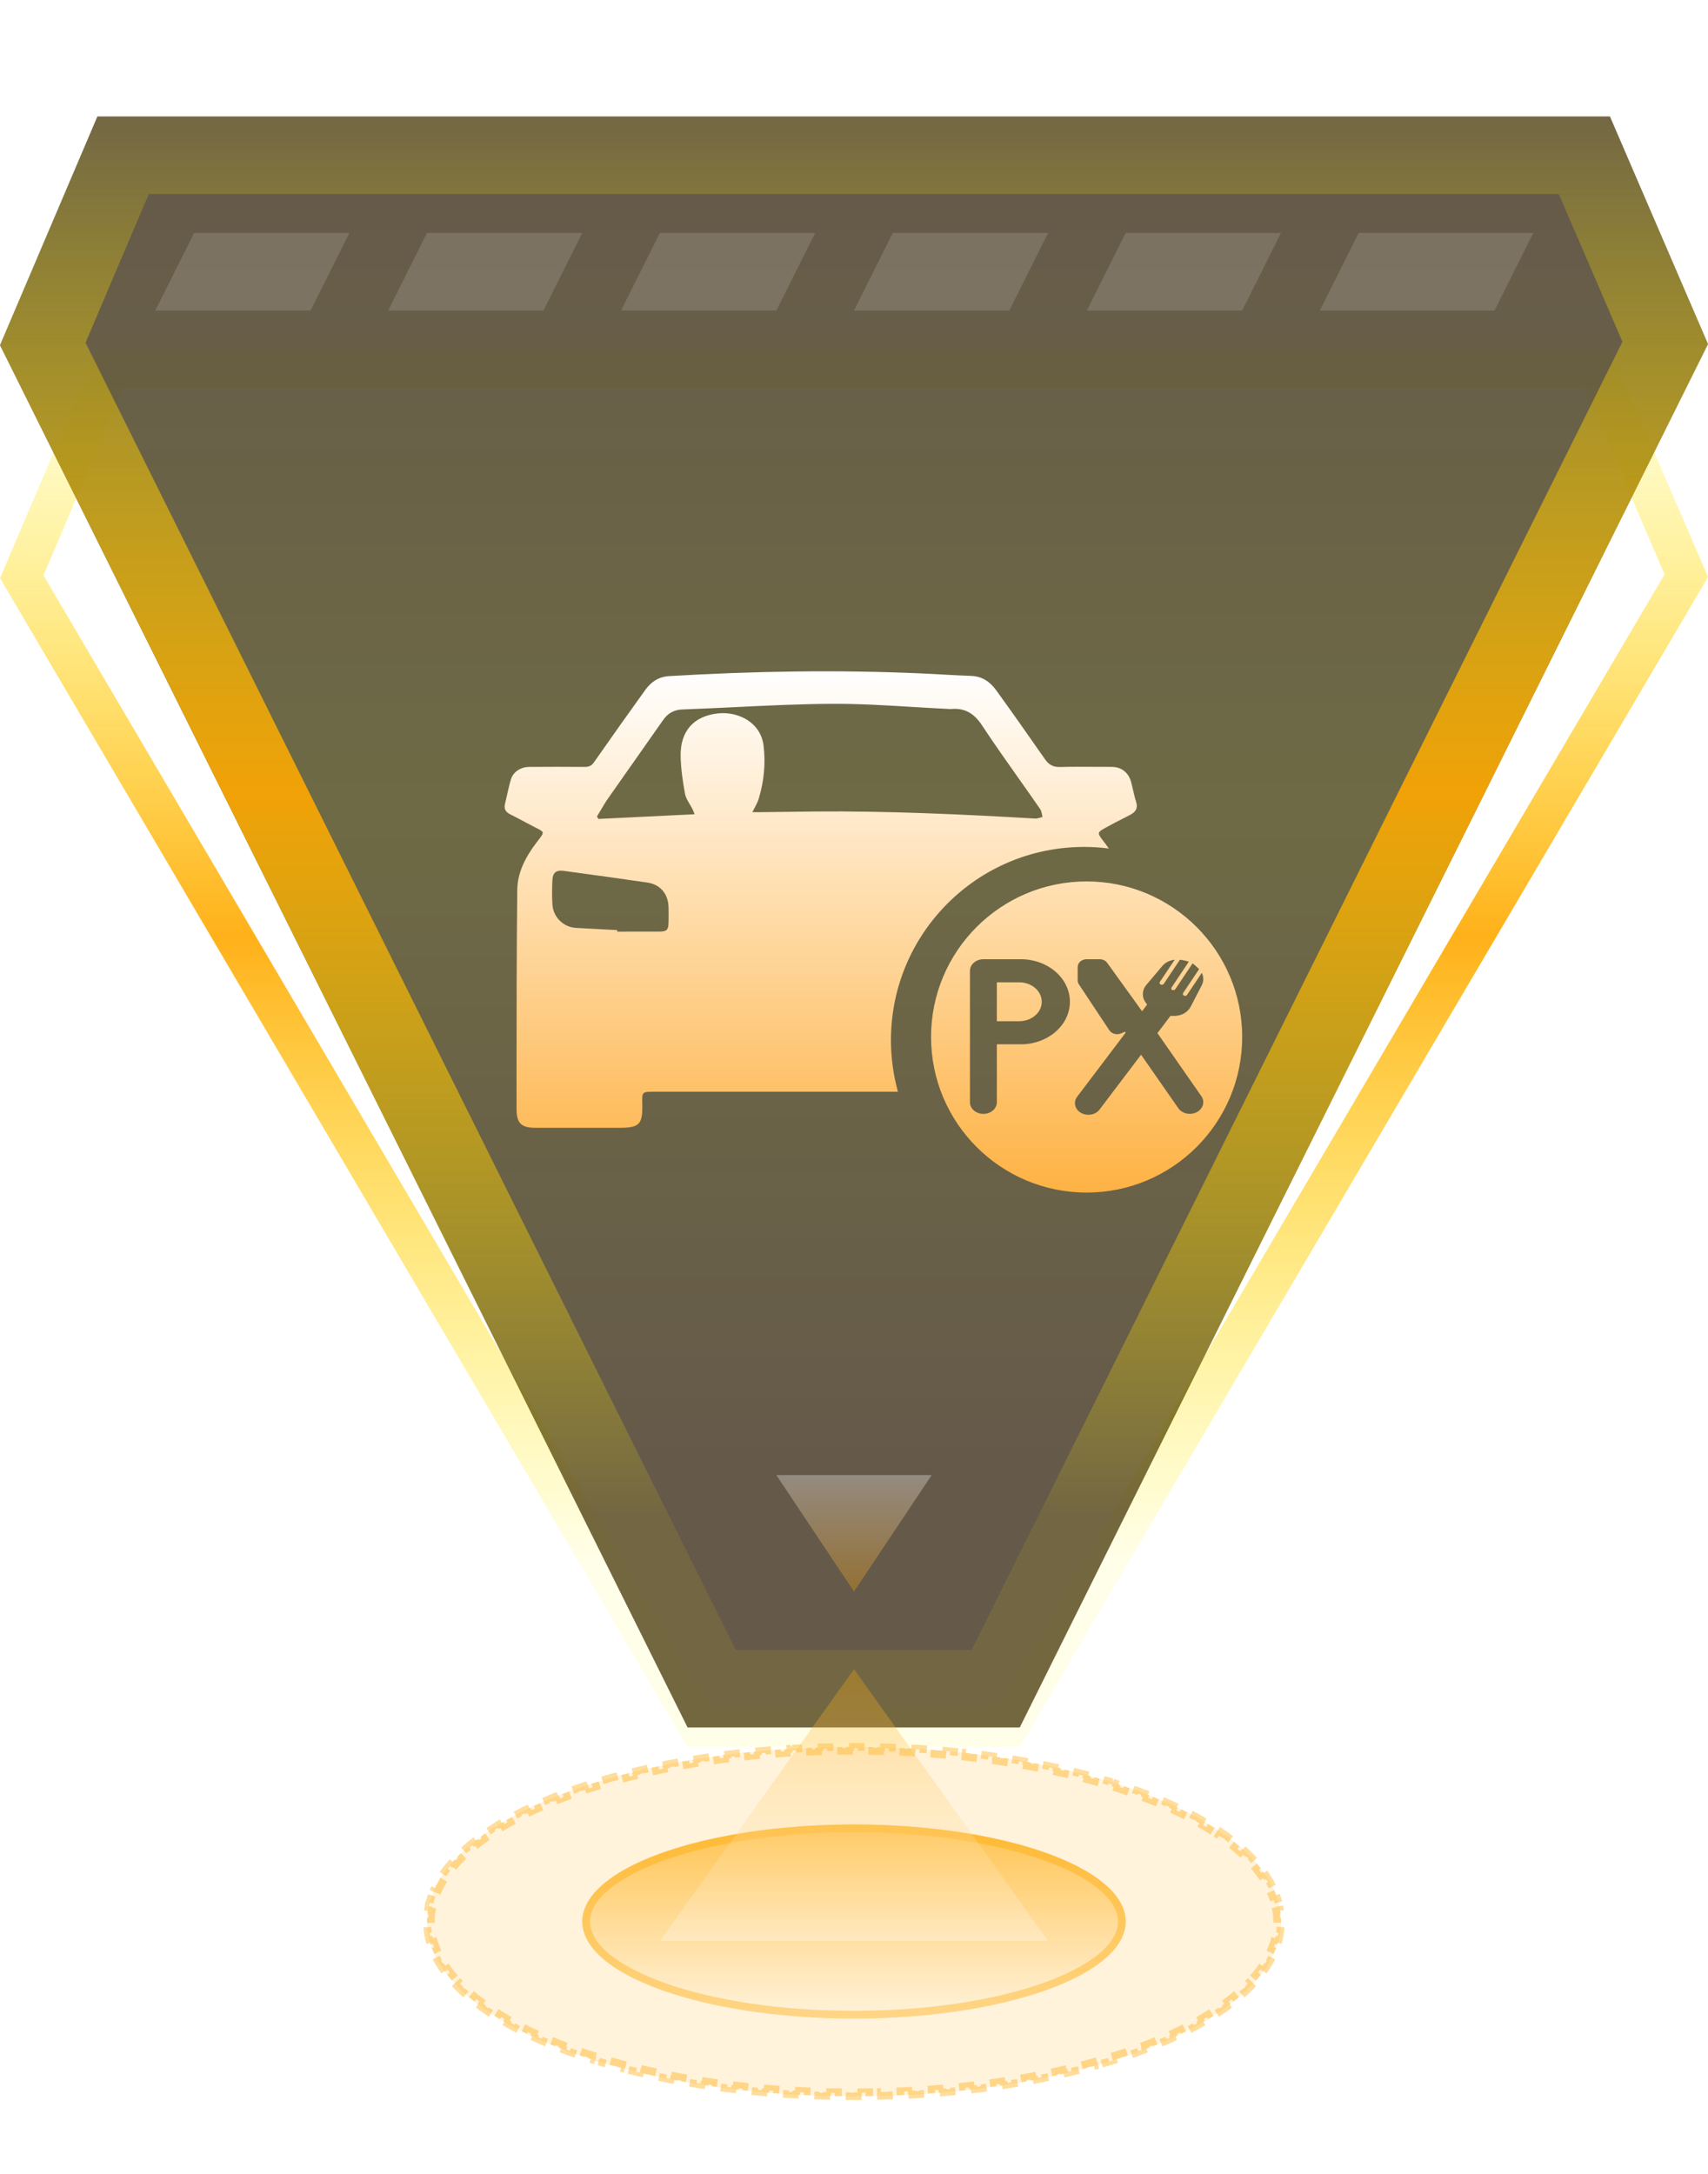 <svg width="44" height="56" viewBox="0 0 44 56" fill="none" xmlns="http://www.w3.org/2000/svg">
<path d="M17.999 44.5L0.56 14.857L2.841 9.5L41.145 9.5L43.441 14.829L25.983 44.5L17.999 44.5Z" stroke="url(#paint0_linear_2970_18625)" stroke-opacity="0.9"/>
<path d="M17.713 44.5L7.01829e-07 8.893L2.509 3L41.474 3L44 8.864L26.27 44.5L17.713 44.5Z" fill="url(#paint1_linear_2970_18625)" fill-opacity="0.8"/>
<path d="M18.332 43.5L1.102 8.86L3.171 4L40.815 4L42.898 8.834L25.651 43.5L18.332 43.5Z" stroke="url(#paint2_linear_2970_18625)" stroke-opacity="0.9" stroke-width="2"/>
<path d="M5 6H9L8 8H4L5 6Z" fill="white" fill-opacity="0.14"/>
<path d="M11 6H15L14 8H10L11 6Z" fill="white" fill-opacity="0.14"/>
<path d="M17 6H21L20 8H16L17 6Z" fill="white" fill-opacity="0.14"/>
<path d="M23 6H27L26 8H22L23 6Z" fill="white" fill-opacity="0.14"/>
<path d="M29 6H33L32 8H28L29 6Z" fill="white" fill-opacity="0.14"/>
<path d="M35 6H39.5L38.5 8H34L35 6Z" fill="white" fill-opacity="0.14"/>
<ellipse cx="22" cy="49.5" rx="11" ry="4.5" fill="#FFA800" fill-opacity="0.14"/>
<path d="M32.874 48.819C32.897 48.882 32.917 48.945 32.934 49.009L32.839 49.034C32.855 49.095 32.868 49.157 32.878 49.219L32.973 49.203C32.983 49.269 32.99 49.334 32.993 49.4L32.898 49.406C32.899 49.437 32.9 49.469 32.9 49.5C32.9 49.531 32.899 49.563 32.898 49.594L32.993 49.599C32.99 49.665 32.983 49.73 32.973 49.796L32.878 49.781C32.868 49.843 32.855 49.905 32.839 49.966L32.934 49.99C32.917 50.054 32.897 50.117 32.874 50.18L32.781 50.145C32.76 50.204 32.734 50.263 32.707 50.32L32.796 50.362C32.768 50.421 32.736 50.479 32.702 50.537L32.619 50.488C32.588 50.542 32.554 50.597 32.518 50.65L32.597 50.705C32.56 50.759 32.523 50.814 32.481 50.867L32.403 50.807C32.365 50.856 32.323 50.906 32.28 50.955L32.355 51.02C32.312 51.068 32.267 51.116 32.22 51.164L32.149 51.097C32.105 51.142 32.059 51.188 32.011 51.232L32.078 51.304C32.03 51.349 31.981 51.394 31.93 51.438L31.865 51.362C31.817 51.404 31.767 51.445 31.716 51.485L31.776 51.56C31.725 51.602 31.672 51.642 31.617 51.683L31.561 51.603C31.509 51.642 31.455 51.679 31.4 51.717L31.455 51.798C31.402 51.834 31.347 51.87 31.291 51.906L31.238 51.825C31.184 51.86 31.127 51.895 31.07 51.93L31.122 52.015C31.067 52.048 31.009 52.079 30.951 52.112L30.903 52.028C30.847 52.061 30.789 52.092 30.73 52.124L30.777 52.211C30.72 52.242 30.661 52.272 30.602 52.303L30.558 52.216C30.5 52.245 30.441 52.275 30.381 52.304L30.424 52.392C30.365 52.42 30.306 52.449 30.245 52.477L30.204 52.388C30.145 52.415 30.085 52.442 30.024 52.469L30.064 52.559C30.003 52.585 29.942 52.611 29.881 52.637L29.844 52.547C29.784 52.572 29.723 52.596 29.661 52.621L29.697 52.713C29.636 52.737 29.575 52.761 29.513 52.785L29.477 52.693C29.417 52.717 29.355 52.74 29.293 52.763L29.326 52.855C29.265 52.878 29.202 52.9 29.14 52.922L29.107 52.829C29.046 52.851 28.983 52.871 28.92 52.893L28.951 52.987C28.889 53.008 28.826 53.027 28.763 53.047L28.733 52.954C28.671 52.974 28.607 52.993 28.543 53.013L28.572 53.108C28.51 53.127 28.446 53.145 28.383 53.163L28.355 53.069C28.293 53.088 28.229 53.106 28.165 53.124L28.19 53.219C28.127 53.236 28.064 53.254 28 53.27L27.975 53.176C27.911 53.193 27.847 53.209 27.783 53.226L27.807 53.321C27.743 53.337 27.679 53.353 27.614 53.369L27.592 53.273C27.528 53.289 27.464 53.303 27.399 53.318L27.421 53.415C27.357 53.43 27.293 53.446 27.227 53.46L27.206 53.362C27.142 53.376 27.078 53.391 27.014 53.404L27.033 53.5C26.968 53.514 26.903 53.528 26.838 53.541L26.819 53.444C26.755 53.457 26.691 53.47 26.626 53.482L26.644 53.579C26.579 53.592 26.514 53.603 26.448 53.615L26.432 53.519C26.367 53.53 26.301 53.541 26.235 53.553L26.252 53.65C26.187 53.661 26.122 53.671 26.057 53.682L26.042 53.585C25.977 53.596 25.911 53.606 25.846 53.616L25.859 53.714C25.794 53.724 25.729 53.733 25.663 53.742L25.65 53.645C25.585 53.655 25.52 53.664 25.454 53.673L25.467 53.77C25.401 53.778 25.336 53.789 25.27 53.798L25.257 53.698C25.192 53.706 25.127 53.715 25.061 53.723L25.073 53.82C25.007 53.828 24.941 53.835 24.875 53.843L24.865 53.745C24.8 53.752 24.734 53.76 24.668 53.767L24.677 53.864C24.612 53.871 24.546 53.877 24.48 53.883L24.472 53.785C24.406 53.791 24.34 53.798 24.274 53.804L24.281 53.901C24.216 53.907 24.15 53.912 24.084 53.917L24.077 53.819C24.012 53.825 23.946 53.829 23.88 53.834L23.886 53.932C23.82 53.936 23.754 53.943 23.688 53.947L23.682 53.848C23.616 53.852 23.55 53.856 23.484 53.859L23.489 53.957C23.423 53.961 23.357 53.965 23.291 53.968L23.287 53.869C23.221 53.872 23.155 53.875 23.089 53.878L23.092 53.977C23.026 53.98 22.96 53.981 22.894 53.983L22.892 53.886C22.826 53.888 22.76 53.89 22.693 53.892L22.695 53.989C22.629 53.991 22.563 53.993 22.496 53.994L22.495 53.895C22.43 53.897 22.364 53.898 22.298 53.898V53.996C22.232 53.997 22.166 53.998 22.1 53.998V53.899C22.067 53.9 22.033 53.9 22 53.9C21.967 53.9 21.933 53.9 21.9 53.899V53.998C21.834 53.998 21.767 53.997 21.701 53.996L21.702 53.898C21.636 53.898 21.57 53.897 21.505 53.895L21.503 53.994C21.436 53.993 21.37 53.991 21.304 53.989L21.307 53.892C21.24 53.89 21.174 53.888 21.108 53.886L21.105 53.983C21.039 53.981 20.973 53.98 20.907 53.977L20.911 53.878C20.845 53.875 20.779 53.872 20.713 53.869L20.708 53.968C20.642 53.965 20.576 53.961 20.51 53.957L20.516 53.859C20.45 53.856 20.384 53.852 20.318 53.848L20.312 53.947H20.311C20.245 53.943 20.179 53.936 20.113 53.932L20.12 53.834C20.054 53.829 19.988 53.825 19.923 53.819L19.915 53.917C19.849 53.912 19.783 53.907 19.718 53.901L19.726 53.804C19.66 53.798 19.594 53.791 19.528 53.785L19.519 53.883C19.453 53.877 19.387 53.871 19.321 53.864L19.332 53.767C19.266 53.76 19.2 53.752 19.135 53.745L19.124 53.843C19.058 53.835 18.992 53.828 18.926 53.82L18.939 53.723C18.873 53.715 18.808 53.706 18.743 53.698L18.73 53.798H18.729C18.663 53.789 18.598 53.778 18.532 53.77L18.546 53.673C18.48 53.664 18.415 53.655 18.35 53.645L18.336 53.742C18.27 53.733 18.205 53.724 18.14 53.714L18.154 53.616C18.089 53.606 18.023 53.596 17.958 53.585L17.942 53.682C17.877 53.671 17.812 53.661 17.747 53.65L17.765 53.553C17.699 53.541 17.633 53.53 17.568 53.519L17.551 53.615C17.485 53.603 17.42 53.592 17.355 53.579L17.374 53.482C17.309 53.47 17.245 53.457 17.181 53.444L17.161 53.541C17.096 53.528 17.031 53.514 16.966 53.5L16.986 53.404C16.922 53.391 16.858 53.376 16.794 53.362L16.773 53.46H16.771C16.707 53.446 16.642 53.43 16.578 53.415L16.601 53.318C16.536 53.303 16.472 53.289 16.408 53.273L16.385 53.369C16.32 53.353 16.256 53.337 16.192 53.321L16.217 53.226C16.153 53.209 16.089 53.193 16.025 53.176L15.999 53.27C15.935 53.254 15.872 53.236 15.809 53.219L15.835 53.124C15.771 53.106 15.707 53.088 15.645 53.069L15.616 53.163C15.553 53.145 15.489 53.127 15.427 53.108H15.428L15.457 53.013C15.393 52.993 15.329 52.974 15.267 52.954L15.236 53.047C15.173 53.027 15.11 53.008 15.048 52.987L15.08 52.893C15.017 52.871 14.954 52.851 14.893 52.829L14.859 52.922C14.797 52.9 14.734 52.878 14.673 52.855L14.707 52.763C14.645 52.74 14.583 52.717 14.523 52.693L14.486 52.785C14.424 52.761 14.363 52.737 14.302 52.713L14.339 52.621C14.277 52.596 14.216 52.572 14.156 52.547L14.118 52.637C14.057 52.611 13.996 52.585 13.935 52.559L13.976 52.469C13.915 52.442 13.855 52.415 13.796 52.388L13.754 52.477C13.694 52.449 13.634 52.42 13.575 52.392L13.619 52.304C13.559 52.275 13.5 52.245 13.442 52.216L13.398 52.303C13.338 52.272 13.279 52.242 13.222 52.211L13.27 52.124C13.211 52.092 13.153 52.061 13.097 52.028L13.048 52.112C12.99 52.079 12.932 52.048 12.877 52.015L12.93 51.93C12.873 51.895 12.816 51.86 12.762 51.825L12.708 51.906C12.652 51.87 12.597 51.834 12.544 51.798L12.6 51.717C12.545 51.679 12.491 51.642 12.44 51.603L12.382 51.683C12.327 51.642 12.274 51.602 12.223 51.56L12.284 51.485C12.233 51.445 12.183 51.404 12.135 51.362L12.069 51.438C12.018 51.394 11.969 51.349 11.921 51.304L11.989 51.232C11.941 51.188 11.895 51.142 11.851 51.097L11.779 51.164C11.733 51.116 11.687 51.068 11.645 51.02L11.72 50.955C11.677 50.906 11.635 50.856 11.597 50.807L11.518 50.867C11.476 50.814 11.439 50.759 11.402 50.705L11.482 50.65C11.446 50.597 11.412 50.542 11.381 50.488L11.297 50.537C11.263 50.479 11.231 50.421 11.203 50.362L11.293 50.32C11.265 50.263 11.24 50.204 11.219 50.145L11.125 50.18C11.102 50.117 11.082 50.054 11.065 49.99L11.161 49.966C11.145 49.905 11.132 49.843 11.122 49.781L11.026 49.796C11.016 49.73 11.009 49.665 11.006 49.599L11.102 49.594C11.101 49.563 11.1 49.531 11.1 49.5C11.1 49.469 11.101 49.437 11.102 49.406L11.006 49.4C11.009 49.334 11.016 49.269 11.026 49.203L11.122 49.219C11.132 49.157 11.145 49.095 11.161 49.034L11.065 49.009L11.125 48.819L11.219 48.855C11.24 48.796 11.265 48.737 11.293 48.68L11.203 48.637C11.231 48.578 11.263 48.52 11.297 48.462L11.381 48.512C11.412 48.458 11.446 48.403 11.482 48.35L11.402 48.294C11.439 48.24 11.476 48.185 11.518 48.132L11.597 48.193C11.635 48.144 11.677 48.094 11.72 48.045L11.645 47.98C11.687 47.931 11.733 47.883 11.779 47.835L11.851 47.903C11.895 47.858 11.941 47.812 11.989 47.768L11.921 47.695C11.969 47.651 12.018 47.605 12.069 47.562L12.135 47.638C12.183 47.596 12.233 47.555 12.284 47.515L12.223 47.438C12.274 47.398 12.327 47.357 12.382 47.316L12.44 47.397C12.491 47.358 12.545 47.321 12.6 47.283L12.544 47.201C12.597 47.164 12.652 47.129 12.708 47.093L12.762 47.175C12.816 47.14 12.873 47.105 12.93 47.07L12.877 46.984C12.932 46.951 12.99 46.92 13.048 46.887L13.097 46.972C13.153 46.939 13.211 46.908 13.27 46.876L13.222 46.788C13.279 46.757 13.338 46.727 13.398 46.696L13.442 46.784C13.5 46.755 13.559 46.725 13.619 46.696L13.575 46.607C13.634 46.579 13.694 46.55 13.754 46.523L13.796 46.612C13.855 46.585 13.915 46.558 13.976 46.531L13.935 46.44C13.996 46.414 14.057 46.388 14.118 46.362L14.156 46.453C14.216 46.428 14.277 46.404 14.339 46.379L14.302 46.286C14.363 46.262 14.424 46.238 14.486 46.214L14.523 46.307C14.583 46.283 14.645 46.26 14.707 46.237L14.673 46.144C14.734 46.121 14.797 46.099 14.859 46.077L14.893 46.171C14.954 46.149 15.017 46.129 15.08 46.107L15.049 46.013L15.048 46.012C15.11 45.991 15.173 45.972 15.236 45.952L15.267 46.046C15.329 46.026 15.393 46.007 15.457 45.987L15.428 45.892L15.427 45.891C15.489 45.872 15.553 45.855 15.616 45.836L15.645 45.931C15.707 45.912 15.771 45.894 15.835 45.876L15.809 45.78C15.872 45.763 15.935 45.746 15.999 45.728L16.025 45.824C16.089 45.807 16.153 45.791 16.217 45.774L16.192 45.678C16.256 45.661 16.32 45.646 16.385 45.63L16.408 45.727C16.472 45.711 16.536 45.697 16.601 45.682L16.578 45.584C16.642 45.569 16.707 45.553 16.771 45.539L16.773 45.54L16.794 45.638C16.858 45.624 16.922 45.609 16.986 45.596L16.966 45.499C17.031 45.485 17.096 45.471 17.161 45.458L17.181 45.556C17.245 45.543 17.309 45.53 17.374 45.518L17.355 45.42C17.42 45.408 17.485 45.396 17.551 45.384L17.568 45.481C17.633 45.47 17.699 45.459 17.765 45.447L17.747 45.349C17.812 45.337 17.877 45.328 17.942 45.317L17.958 45.415C18.023 45.404 18.089 45.394 18.154 45.384L18.14 45.285C18.205 45.275 18.27 45.266 18.336 45.257L18.35 45.355C18.415 45.345 18.48 45.336 18.546 45.327L18.532 45.23C18.598 45.221 18.663 45.21 18.73 45.201L18.73 45.202L18.743 45.302C18.808 45.294 18.873 45.285 18.939 45.277L18.926 45.179C18.992 45.171 19.058 45.164 19.124 45.156L19.135 45.255C19.2 45.248 19.266 45.24 19.332 45.233L19.322 45.135C19.387 45.128 19.453 45.122 19.519 45.116L19.528 45.215C19.594 45.209 19.66 45.202 19.726 45.196L19.718 45.098C19.783 45.092 19.849 45.087 19.915 45.082L19.923 45.181C19.988 45.175 20.054 45.171 20.12 45.166L20.113 45.067C20.179 45.063 20.245 45.056 20.311 45.052L20.312 45.053L20.318 45.152C20.384 45.148 20.45 45.144 20.516 45.141L20.51 45.042C20.576 45.038 20.642 45.034 20.708 45.031L20.713 45.131C20.779 45.128 20.845 45.125 20.911 45.122L20.907 45.022C20.973 45.019 21.039 45.018 21.105 45.016L21.108 45.114C21.174 45.112 21.24 45.11 21.307 45.108L21.304 45.01C21.37 45.008 21.436 45.006 21.503 45.005L21.505 45.105C21.57 45.103 21.636 45.102 21.702 45.102L21.701 45.003C21.767 45.002 21.834 45.001 21.9 45.001V45.101C21.933 45.1 21.967 45.1 22 45.1C22.033 45.1 22.067 45.1 22.1 45.101V45.001C22.166 45.001 22.232 45.002 22.298 45.003V45.102C22.364 45.102 22.43 45.103 22.495 45.105L22.496 45.005C22.563 45.006 22.629 45.008 22.695 45.01L22.693 45.108C22.76 45.11 22.826 45.112 22.892 45.114L22.894 45.016C22.96 45.018 23.026 45.019 23.092 45.022L23.089 45.122C23.155 45.125 23.221 45.128 23.287 45.131L23.291 45.031C23.357 45.034 23.423 45.038 23.489 45.042L23.484 45.141C23.55 45.144 23.616 45.148 23.682 45.152L23.688 45.053V45.052C23.754 45.056 23.82 45.063 23.886 45.067L23.88 45.166C23.946 45.171 24.012 45.175 24.077 45.181L24.084 45.082C24.15 45.087 24.216 45.092 24.281 45.098L24.274 45.196C24.34 45.202 24.406 45.209 24.472 45.215L24.48 45.116C24.546 45.122 24.612 45.128 24.678 45.135L24.668 45.233C24.734 45.24 24.8 45.248 24.865 45.255L24.875 45.156C24.941 45.164 25.007 45.171 25.073 45.179L25.061 45.277C25.127 45.285 25.192 45.294 25.257 45.302L25.27 45.202V45.201C25.336 45.21 25.401 45.221 25.467 45.23L25.454 45.327C25.52 45.336 25.585 45.345 25.65 45.355L25.663 45.257C25.729 45.266 25.794 45.275 25.859 45.285L25.846 45.384C25.911 45.394 25.977 45.404 26.042 45.415L26.057 45.317C26.122 45.328 26.187 45.337 26.252 45.349L26.235 45.447C26.301 45.459 26.367 45.47 26.432 45.481L26.448 45.384C26.514 45.396 26.579 45.408 26.644 45.42L26.626 45.518C26.691 45.53 26.755 45.543 26.819 45.556L26.838 45.458C26.903 45.471 26.968 45.485 27.033 45.499L27.014 45.596C27.078 45.609 27.142 45.624 27.206 45.638L27.227 45.54V45.539C27.293 45.553 27.357 45.569 27.421 45.584L27.399 45.682C27.464 45.697 27.528 45.711 27.592 45.727L27.614 45.63C27.679 45.646 27.743 45.661 27.807 45.678L27.783 45.774C27.847 45.791 27.911 45.807 27.975 45.824L28 45.728C28.064 45.746 28.127 45.763 28.19 45.78L28.165 45.876C28.229 45.894 28.293 45.912 28.355 45.931L28.383 45.836C28.446 45.855 28.51 45.872 28.572 45.891V45.892L28.543 45.987C28.607 46.007 28.671 46.026 28.733 46.046L28.763 45.952C28.826 45.972 28.889 45.991 28.951 46.012V46.013L28.92 46.107C28.983 46.129 29.046 46.149 29.107 46.171L29.14 46.077C29.202 46.099 29.265 46.121 29.326 46.144L29.293 46.237C29.355 46.26 29.417 46.283 29.477 46.307L29.513 46.214C29.575 46.238 29.636 46.262 29.697 46.286L29.661 46.379C29.723 46.404 29.784 46.428 29.844 46.453L29.881 46.362C29.942 46.388 30.003 46.414 30.064 46.44L30.024 46.531C30.085 46.558 30.145 46.585 30.204 46.612L30.245 46.523C30.306 46.55 30.365 46.579 30.424 46.607L30.381 46.696C30.441 46.725 30.5 46.755 30.558 46.784L30.602 46.696C30.661 46.727 30.72 46.757 30.777 46.788L30.73 46.876C30.789 46.908 30.847 46.939 30.903 46.972L30.951 46.887C31.009 46.92 31.067 46.951 31.122 46.984L31.07 47.07C31.127 47.105 31.184 47.14 31.238 47.175L31.291 47.093C31.347 47.129 31.402 47.164 31.455 47.201L31.4 47.283C31.455 47.321 31.509 47.358 31.561 47.397L31.617 47.316C31.672 47.357 31.725 47.398 31.776 47.438L31.716 47.515C31.767 47.555 31.817 47.596 31.865 47.638L31.93 47.562C31.981 47.605 32.03 47.651 32.078 47.695L32.011 47.768C32.059 47.812 32.105 47.858 32.149 47.903L32.22 47.835C32.267 47.883 32.312 47.931 32.355 47.98L32.28 48.045C32.323 48.094 32.365 48.144 32.403 48.193L32.481 48.132C32.523 48.185 32.56 48.24 32.597 48.294L32.518 48.35C32.554 48.403 32.588 48.458 32.619 48.512L32.702 48.462C32.736 48.52 32.768 48.578 32.796 48.637L32.707 48.68C32.734 48.737 32.76 48.796 32.781 48.855L32.874 48.819Z" stroke="#FFA800" stroke-opacity="0.39" stroke-width="0.2" stroke-dasharray="0.2 0.2"/>
<ellipse cx="22" cy="49.5" rx="7" ry="2.5" fill="url(#paint3_linear_2970_18625)" fill-opacity="0.63"/>
<path d="M22 47.1C23.925 47.1 25.663 47.379 26.916 47.826C27.543 48.05 28.044 48.315 28.386 48.603C28.728 48.892 28.9 49.196 28.9 49.5C28.9 49.804 28.728 50.108 28.386 50.397C28.044 50.685 27.543 50.95 26.916 51.174C25.663 51.621 23.925 51.9 22 51.9C20.075 51.9 18.337 51.621 17.084 51.174C16.457 50.95 15.956 50.685 15.614 50.397C15.272 50.108 15.1 49.804 15.1 49.5C15.1 49.196 15.272 48.892 15.614 48.603C15.956 48.315 16.457 48.05 17.084 47.826C18.337 47.379 20.075 47.1 22 47.1Z" stroke="#FFA800" stroke-opacity="0.39" stroke-width="0.2"/>
<path d="M22 43L27 50L17 50L22 43Z" fill="url(#paint4_linear_2970_18625)" fill-opacity="0.3"/>
<path d="M22 41L20 38H24L22 41Z" fill="url(#paint5_linear_2970_18625)" fill-opacity="0.3"/>
<g filter="url(#filter0_d_2970_18625)">
<path fill-rule="evenodd" clip-rule="evenodd" d="M21.136 24.124H16.833C16.543 24.125 16.54 24.129 16.546 24.417C16.559 24.97 16.48 25.053 15.943 25.053L15.226 25.053C14.748 25.054 14.27 25.054 13.793 25.053C13.432 25.052 13.307 24.938 13.307 24.572L13.307 23.766C13.307 22.153 13.308 20.541 13.325 18.928C13.329 18.47 13.544 18.07 13.816 17.711C13.834 17.688 13.85 17.667 13.864 17.648C13.949 17.537 13.99 17.484 13.98 17.444C13.97 17.407 13.918 17.38 13.818 17.33C13.79 17.316 13.759 17.3 13.725 17.282C13.655 17.246 13.587 17.209 13.518 17.173L13.518 17.173C13.393 17.106 13.269 17.04 13.143 16.977C13.026 16.92 12.978 16.837 13.009 16.708C13.024 16.645 13.039 16.581 13.053 16.517C13.087 16.369 13.12 16.222 13.162 16.077C13.218 15.886 13.415 15.757 13.631 15.756L13.633 15.756H13.633C14.109 15.754 14.584 15.751 15.059 15.756C15.166 15.757 15.237 15.73 15.303 15.635C15.74 15.009 16.181 14.386 16.627 13.768C16.775 13.561 16.976 13.432 17.235 13.417C19.401 13.289 21.569 13.251 23.737 13.348C23.931 13.357 24.124 13.367 24.317 13.378C24.553 13.391 24.789 13.403 25.025 13.412C25.304 13.423 25.507 13.566 25.662 13.78C26.088 14.369 26.506 14.964 26.922 15.561C27.022 15.703 27.134 15.763 27.309 15.758C27.603 15.75 27.898 15.752 28.192 15.754C28.34 15.754 28.487 15.755 28.634 15.755C28.882 15.754 29.072 15.896 29.139 16.146C29.157 16.214 29.173 16.282 29.189 16.351L29.189 16.351C29.212 16.454 29.236 16.558 29.268 16.658C29.323 16.832 29.244 16.924 29.108 16.995L28.979 17.061C28.806 17.148 28.634 17.236 28.466 17.331C28.269 17.441 28.265 17.459 28.407 17.645C28.461 17.715 28.515 17.785 28.566 17.858C28.357 17.831 28.145 17.817 27.929 17.817C25.18 17.817 22.952 20.045 22.952 22.793C22.952 23.254 23.015 23.7 23.132 24.124L22.581 24.124L21.136 24.124ZM17.893 16.976L17.879 16.939L17.879 16.939C17.866 16.904 17.857 16.877 17.844 16.853C17.822 16.808 17.797 16.765 17.771 16.722C17.718 16.634 17.666 16.546 17.647 16.451C17.589 16.135 17.542 15.813 17.534 15.493C17.518 14.838 17.866 14.444 18.501 14.377C19.011 14.324 19.598 14.602 19.671 15.213C19.726 15.673 19.68 16.128 19.547 16.571C19.525 16.646 19.488 16.717 19.448 16.794C19.427 16.835 19.405 16.877 19.383 16.922H19.561L19.914 16.918C20.267 16.913 20.62 16.908 20.973 16.905C22.872 16.888 24.767 16.976 26.664 17.086C26.708 17.089 26.753 17.075 26.798 17.062C26.818 17.056 26.837 17.05 26.856 17.046C26.851 17.026 26.847 17.004 26.843 16.983L26.843 16.983C26.833 16.932 26.823 16.88 26.796 16.842C26.621 16.588 26.443 16.337 26.265 16.085C25.935 15.619 25.606 15.153 25.292 14.677C25.09 14.372 24.851 14.235 24.505 14.264C24.482 14.267 24.458 14.265 24.433 14.263C24.423 14.263 24.413 14.262 24.402 14.261C24.098 14.247 23.795 14.229 23.491 14.21C22.798 14.168 22.106 14.126 21.413 14.131C20.582 14.136 19.751 14.176 18.92 14.217C18.473 14.238 18.027 14.26 17.58 14.276C17.357 14.284 17.203 14.375 17.078 14.555C16.86 14.867 16.641 15.177 16.423 15.488L16.423 15.488C16.169 15.848 15.915 16.209 15.662 16.571C15.592 16.673 15.529 16.78 15.466 16.887C15.437 16.935 15.408 16.984 15.378 17.033C15.392 17.053 15.403 17.074 15.415 17.096C16.066 17.064 16.715 17.033 17.374 17.001L17.893 16.976ZM15.901 19.96V19.999H15.902C16.262 19.999 16.623 19.999 16.982 19.998C17.177 19.998 17.218 19.958 17.222 19.766C17.224 19.631 17.227 19.495 17.222 19.36C17.21 19.025 17.007 18.784 16.682 18.736C15.963 18.631 15.243 18.532 14.522 18.434C14.326 18.407 14.238 18.482 14.23 18.681C14.221 18.887 14.218 19.093 14.231 19.297C14.25 19.629 14.517 19.886 14.839 19.903C15.013 19.912 15.188 19.921 15.362 19.931L15.362 19.931C15.542 19.941 15.722 19.951 15.901 19.96ZM32 22.714C32 24.927 30.206 26.721 27.992 26.721C25.779 26.721 23.985 24.927 23.985 22.714C23.985 20.5 25.779 18.706 27.992 18.706C30.206 18.706 32 20.5 32 22.714ZM26.259 20.71H25.334C25.241 20.71 25.153 20.742 25.088 20.798C25.023 20.855 24.987 20.931 24.987 21.011V24.394C24.987 24.474 25.023 24.55 25.088 24.606C25.153 24.663 25.241 24.694 25.334 24.694C25.425 24.694 25.514 24.663 25.579 24.606C25.644 24.55 25.68 24.474 25.68 24.394V22.901H26.259C26.428 22.906 26.596 22.881 26.754 22.828C26.912 22.774 27.056 22.695 27.178 22.592C27.299 22.49 27.396 22.368 27.462 22.233C27.528 22.098 27.562 21.953 27.562 21.806C27.562 21.659 27.528 21.514 27.462 21.379C27.396 21.244 27.299 21.121 27.178 21.019C27.056 20.917 26.912 20.837 26.754 20.784C26.596 20.731 26.428 20.706 26.259 20.71ZM26.259 22.307H25.68V21.305H26.259C26.412 21.305 26.559 21.358 26.667 21.452C26.776 21.546 26.837 21.674 26.837 21.806C26.837 21.939 26.776 22.067 26.667 22.16C26.559 22.254 26.412 22.307 26.259 22.307ZM30.95 24.241L29.817 22.614L30.152 22.17H30.233C30.325 22.173 30.416 22.152 30.495 22.11C30.573 22.068 30.636 22.006 30.673 21.933L30.959 21.381C30.985 21.33 30.998 21.276 30.998 21.221C30.998 21.166 30.985 21.112 30.959 21.062L30.58 21.629C30.574 21.637 30.567 21.643 30.558 21.647C30.549 21.652 30.539 21.654 30.529 21.654C30.519 21.654 30.509 21.652 30.5 21.647C30.493 21.644 30.488 21.64 30.483 21.635C30.478 21.63 30.475 21.624 30.473 21.617C30.471 21.611 30.471 21.605 30.472 21.598C30.473 21.592 30.475 21.585 30.479 21.58L30.89 20.966L30.872 20.946L30.777 20.86C30.76 20.844 30.741 20.83 30.722 20.817L30.278 21.481C30.273 21.488 30.265 21.494 30.257 21.499C30.248 21.503 30.238 21.505 30.228 21.505C30.22 21.507 30.21 21.507 30.202 21.506C30.195 21.503 30.189 21.498 30.184 21.493C30.18 21.488 30.177 21.482 30.175 21.476C30.173 21.469 30.172 21.462 30.173 21.456C30.174 21.45 30.177 21.443 30.181 21.438L30.625 20.773C30.602 20.765 30.578 20.758 30.553 20.752L30.427 20.726C30.416 20.725 30.405 20.725 30.394 20.726L29.981 21.343C29.975 21.351 29.968 21.357 29.959 21.362C29.95 21.366 29.94 21.369 29.93 21.369C29.92 21.369 29.91 21.366 29.901 21.361C29.894 21.358 29.889 21.354 29.884 21.349C29.879 21.344 29.876 21.338 29.874 21.331C29.872 21.325 29.872 21.318 29.873 21.312C29.874 21.305 29.876 21.299 29.88 21.293L30.262 20.723C30.199 20.73 30.138 20.747 30.083 20.775C30.028 20.802 29.98 20.839 29.943 20.884L29.527 21.377C29.474 21.441 29.444 21.518 29.441 21.598C29.438 21.677 29.462 21.756 29.511 21.823L29.551 21.878L29.421 22.05L28.524 20.805C28.503 20.776 28.474 20.752 28.44 20.735C28.405 20.719 28.366 20.71 28.327 20.71H27.993C27.932 20.71 27.873 20.732 27.829 20.769C27.786 20.807 27.762 20.858 27.762 20.911V21.255C27.762 21.29 27.772 21.325 27.792 21.355L28.578 22.541C28.608 22.585 28.655 22.618 28.712 22.633C28.769 22.647 28.829 22.643 28.882 22.62L28.98 22.578L28.998 22.602L27.746 24.256C27.712 24.302 27.693 24.354 27.692 24.409C27.69 24.463 27.705 24.517 27.736 24.564C27.767 24.612 27.811 24.651 27.866 24.678C27.92 24.705 27.982 24.718 28.045 24.718C28.101 24.716 28.156 24.703 28.205 24.68C28.254 24.656 28.295 24.623 28.326 24.582L29.395 23.17L30.355 24.548C30.386 24.593 30.43 24.629 30.482 24.655C30.534 24.68 30.593 24.694 30.653 24.693C30.713 24.693 30.773 24.679 30.826 24.652C30.878 24.626 30.922 24.587 30.952 24.541C30.982 24.495 30.998 24.444 30.998 24.391C30.997 24.338 30.981 24.286 30.95 24.241Z" fill="url(#paint6_linear_2970_18625)"/>
</g>
<defs>
<filter id="filter0_d_2970_18625" x="9" y="13.293" width="27" height="21.428" filterUnits="userSpaceOnUse" color-interpolation-filters="sRGB">
<feFlood flood-opacity="0" result="BackgroundImageFix"/>
<feColorMatrix in="SourceAlpha" type="matrix" values="0 0 0 0 0 0 0 0 0 0 0 0 0 0 0 0 0 0 127 0" result="hardAlpha"/>
<feOffset dy="4"/>
<feGaussianBlur stdDeviation="2"/>
<feComposite in2="hardAlpha" operator="out"/>
<feColorMatrix type="matrix" values="0 0 0 0 0 0 0 0 0 0 0 0 0 0 0 0 0 0 0.25 0"/>
<feBlend mode="normal" in2="BackgroundImageFix" result="effect1_dropShadow_2970_18625"/>
<feBlend mode="normal" in="SourceGraphic" in2="effect1_dropShadow_2970_18625" result="shape"/>
</filter>
<linearGradient id="paint0_linear_2970_18625" x1="22" y1="40.229" x2="22" y2="9" gradientUnits="userSpaceOnUse">
<stop stop-color="#FFF500" stop-opacity="0.1"/>
<stop offset="0.516" stop-color="#FFA800"/>
<stop offset="1" stop-color="#FFF500" stop-opacity="0.1"/>
</linearGradient>
<linearGradient id="paint1_linear_2970_18625" x1="22" y1="39" x2="22" y2="3" gradientUnits="userSpaceOnUse">
<stop stop-color="#3E2F1D"/>
<stop offset="0.505" stop-color="#4A4516"/>
<stop offset="1" stop-color="#3E2F1D"/>
</linearGradient>
<linearGradient id="paint2_linear_2970_18625" x1="22" y1="39" x2="22" y2="3" gradientUnits="userSpaceOnUse">
<stop stop-color="#FFF500" stop-opacity="0.1"/>
<stop offset="0.516" stop-color="#FFA800"/>
<stop offset="1" stop-color="#FFF500" stop-opacity="0.1"/>
</linearGradient>
<linearGradient id="paint3_linear_2970_18625" x1="22" y1="47" x2="22" y2="52" gradientUnits="userSpaceOnUse">
<stop stop-color="#FFA800"/>
<stop offset="1" stop-color="#FFA800" stop-opacity="0"/>
</linearGradient>
<linearGradient id="paint4_linear_2970_18625" x1="22" y1="50" x2="22" y2="43" gradientUnits="userSpaceOnUse">
<stop stop-color="white"/>
<stop offset="1" stop-color="#FFA800"/>
</linearGradient>
<linearGradient id="paint5_linear_2970_18625" x1="22" y1="38" x2="22" y2="41" gradientUnits="userSpaceOnUse">
<stop stop-color="white"/>
<stop offset="1" stop-color="#FFA800"/>
</linearGradient>
<linearGradient id="paint6_linear_2970_18625" x1="22.5" y1="13.293" x2="22.5" y2="26.721" gradientUnits="userSpaceOnUse">
<stop stop-color="white"/>
<stop offset="1" stop-color="#FEB244"/>
</linearGradient>
</defs>
</svg>
